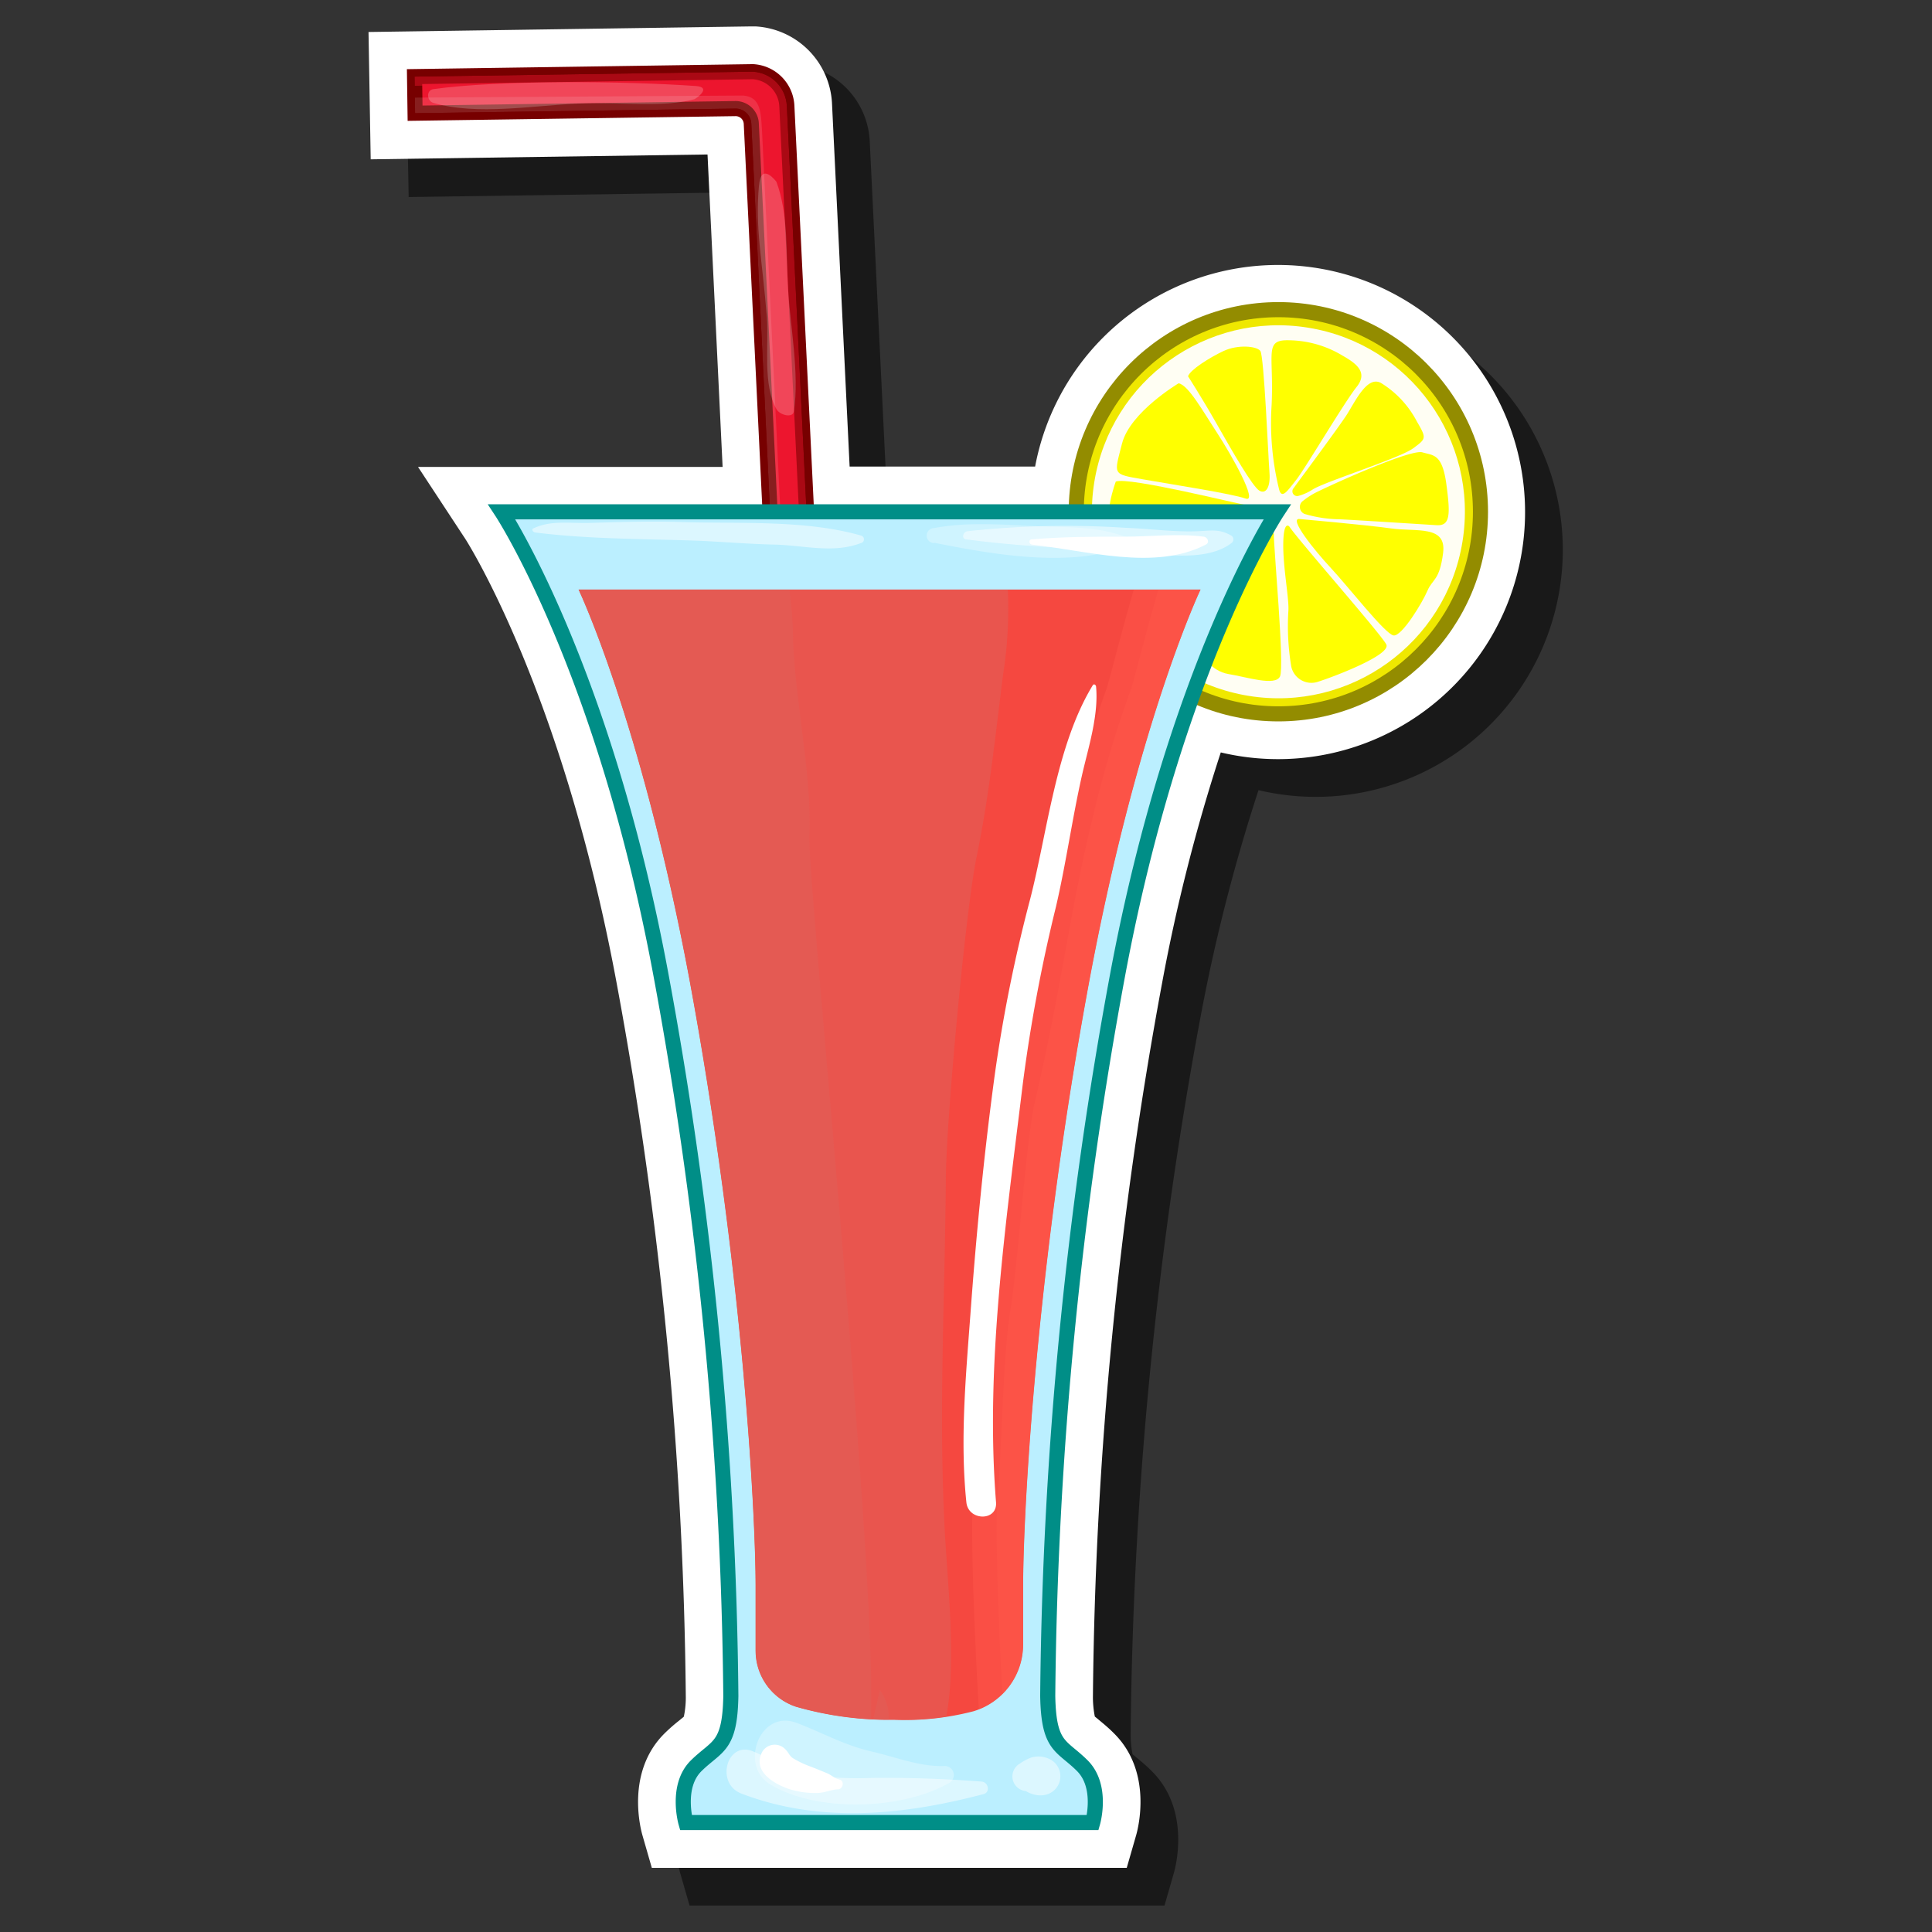 <svg id="Layer_54" data-name="Layer 54" xmlns="http://www.w3.org/2000/svg" xmlns:xlink="http://www.w3.org/1999/xlink" viewBox="0 0 256 256"><rect x="0" y="0" width="256" height="256" fill="#333333" stroke="none"/><defs><style>.cls-1{fill:none;}.cls-2{opacity:0.5;}.cls-3{fill:#fff;}.cls-4{fill:#efe800;stroke:#938c00;}.cls-14,.cls-4,.cls-8{stroke-miterlimit:10;stroke-width:2px;}.cls-5{fill:#fffef3;}.cls-6{fill:#ff0;}.cls-7{fill:#e7242b;}.cls-11,.cls-8{fill:#ed152e;}.cls-8{stroke:#700;}.cls-9{clip-path:url(#clip-path);}.cls-10{opacity:0.43;}.cls-12{opacity:0.12;}.cls-13{opacity:0.21;}.cls-14{fill:#bbefff;stroke:#008e87;}.cls-15{fill:#f74239;opacity:0.96;isolation:isolate;}.cls-16{opacity:0.49;}.cls-17{opacity:0.29;}.cls-18{clip-path:url(#clip-path-3);}.cls-19{opacity:0.65;}.cls-20{fill:#e25c56;}.cls-21{opacity:0.46;}.cls-22{fill:#ff574a;}</style><clipPath id="clip-path"><path class="cls-1" d="M105.47,138.71l4.83-.24L104.26,14A4.78,4.78,0,0,0,99.8,9.5h-.2l-44.67.65L55,15l42.44-.61a2.08,2.08,0,0,1,2.11,2Z"/></clipPath><clipPath id="clip-path-3"><path class="cls-1" d="M100.12,210.17h0v8.51a7.82,7.82,0,0,0,5.31,7.46,44.47,44.47,0,0,0,13,1.74A36.12,36.12,0,0,0,129,226.75a9.23,9.23,0,0,0,6.57-8.88v-7.66h0c0-9.08,1.58-41.63,8.83-80.54,6.41-34.24,14.68-51.55,14.68-51.55H76.66s8.26,17.31,14.67,51.55C98.54,168.54,100.12,201.09,100.12,210.17Z"/></clipPath></defs><path class="cls-2" d="M91.37,252.5l-1.25-4.34c-.24-.84-2.21-8.33,2.9-13.44.78-.77,1.44-1.32,2-1.76l.59-.49a12.13,12.13,0,0,0,.26-2.81,544.63,544.63,0,0,0-9.18-94.49c-7.27-39.06-20.06-58.86-20.19-59l-6.11-9.3h40.39l-2-41.4-44.63.64L53.83,9.24l50.68-.74h.59A10.75,10.75,0,0,1,115.24,18.6l2.34,48.22h24.58a32.74,32.74,0,1,1,24.6,37.88A236.62,236.62,0,0,0,159,135.17a544.63,544.63,0,0,0-9.18,94.49,13.1,13.1,0,0,0,.25,2.79l.58.48c.54.45,1.22,1,2,1.79,5.11,5.11,3.14,12.6,2.9,13.44l-1.25,4.34Z"/><path class="cls-3" d="M86.37,247.5l-1.25-4.34c-.24-.84-2.21-8.33,2.9-13.44.78-.77,1.44-1.32,2-1.76l.59-.49a12.13,12.13,0,0,0,.26-2.81,544.63,544.63,0,0,0-9.18-94.49c-7.27-39.06-20.06-58.86-20.19-59l-6.11-9.3H95.75l-2-41.4-44.63.64L48.83,4.24,99.51,3.5h.59A10.75,10.75,0,0,1,110.24,13.6l2.34,48.22h24.58a32.74,32.74,0,1,1,24.6,37.88A236.62,236.62,0,0,0,154,130.17a544.63,544.63,0,0,0-9.18,94.49,13.1,13.1,0,0,0,.25,2.79l.58.48c.54.45,1.22,1,2,1.79,5.11,5.11,3.14,12.6,2.9,13.44l-1.25,4.34Z"/><circle class="cls-4" cx="169.39" cy="67.81" r="26.78"/><circle class="cls-5" cx="169.39" cy="67.81" r="24.71" transform="translate(75.32 224.15) rotate(-80.78)"/><path class="cls-6" d="M169.5,64.9a36.86,36.86,0,0,1-1-11.29c.31-6.84-1.05-8.63,2.34-8.52a14,14,0,0,1,7,2c1.76,1,3.52,2.19,1.92,4.18s-6.88,10.91-8,12.31S169.88,66.19,169.5,64.9Z"/><path class="cls-6" d="M166.33,69.79S150.78,74.91,150,76.86s1.56,5.55,3.36,7,3.67,2.62,4.49,1.84S168.83,69,166.33,69.79Z"/><path class="cls-6" d="M172.86,68.1a1,1,0,0,1-.32-1.64,10.25,10.25,0,0,1,2.15-1.36c3.24-1.57,12.35-5.59,13.79-5.16s2.62.15,3.17,4.22.51,5.54-1.29,5.43-10.51-.67-12.81-.78A17.16,17.16,0,0,1,172.86,68.1Z"/><path class="cls-6" d="M157.42,49.86s1.84,2.85,3.83,6.36,4.73,8.29,5.63,8.8,1.48-.55,1.33-2.39S167.5,47.16,167,46.5s-3-.86-4.85,0S157.7,49,157.42,49.86Z"/><path class="cls-6" d="M147.85,63.81s-1.76,4.53-.63,7.74,1.18,4.61,3.32,3.59,13.8-6,15.36-6.14.78-1.83-.43-2S149.49,63.14,147.85,63.81Z"/><path class="cls-6" d="M168.79,70.76s-.31-1.21-1.56.12-7.31,13.83-7.82,14.77,1,3.28,3.4,3.67,6.18,1.64,6.8.31S168.75,72.4,168.79,70.76Z"/><path class="cls-6" d="M156.17,50.79s-6.45,3.83-7.5,8-1.37,4,2.81,4.73,11.8,1.91,13.56,2.54-1.91-5.86-3.75-8.67S157.46,51,156.17,50.79Z"/><path class="cls-6" d="M172.19,68.77s8.79.78,12.15,1.25,7.35-.47,6.88,3.24-1.41,3.44-2.07,5-3.4,6.1-4.5,5.94-6.09-6.57-8.28-8.91S170.71,68.61,172.19,68.77Z"/><path class="cls-6" d="M172,65.72a.63.63,0,0,1-.62-1c1.52-2.07,6.09-8.24,7.07-9.76,1.17-1.84,2.7-5.2,4.53-4.22a13.13,13.13,0,0,1,4.77,5.12c1.29,2.22,1.25,2.26-.51,3.55S175.75,63.77,174,64.82A6.73,6.73,0,0,1,172,65.72Z"/><path class="cls-6" d="M170.86,69.79s-.78-1-.82,2.26.82,7.39.67,9a32.52,32.52,0,0,0,.39,7.27,2.73,2.73,0,0,0,3.59,2c2.11-.67,9.69-3.56,9-4.93S172,71.54,170.86,69.79Z"/><path class="cls-7" d="M169.23,67.82H66.48S80,88.37,87.56,129.07a549.71,549.71,0,0,1,9.28,95.65h0c-.12,6.85-1.82,6.53-4.58,9.24s-1.38,7.54-1.38,7.54h53.91s1.38-4.78-1.38-7.54-4.46-2.39-4.58-9.24h0a549.71,549.71,0,0,1,9.28-95.65C155.73,88.37,169.23,67.82,169.23,67.82Z"/><path id="SVGID" class="cls-8" d="M105.47,138.71l4.83-.24L104.26,14A4.78,4.78,0,0,0,99.8,9.5h-.2l-44.67.65L55,15l42.44-.61a2.08,2.08,0,0,1,2.11,2Z"/><g class="cls-9"><g class="cls-10"><path class="cls-11" d="M108.88,140l4.86.93-6-130.39a4.77,4.77,0,0,0-4.46-4.5h-.2l-51.63.17L51,11.4,99.76,11a3.4,3.4,0,0,1,2.84,2.55Z"/></g></g><g class="cls-9"><g class="cls-12"><path class="cls-3" d="M102.15,142l4.82-.25-6-124.47c-.16-2.43-.16-4.46-2.55-4.62L44.68,13l.08,4.82,48.59.53a2.07,2.07,0,0,1,2.11,2Z"/></g></g><g class="cls-13"><path class="cls-3" d="M92,13.15c-4.26,1.17-10,.32-15.24.57-6,.24-13.58,1.62-19.34-.09-.85-.24-1-1.66,0-1.82,8.76-1.22,25.17-1.09,34.82-.41C94.33,11.57,92.34,13,92,13.15Z"/></g><g class="cls-13"><path class="cls-3" d="M102.88,24.09c1.62,4.34,1.26,9.61,1.54,14.15.28,4.9,1.54,11.39.77,16.29-.16.93-1.91.45-2.31-.32-1.83-3.29-1-8.35-1.26-12.08-.61-7.74-1.58-11.88-1.05-17.55C100.85,21.34,102.88,24.09,102.88,24.09Z"/></g><path class="cls-14" d="M169.23,67.82H66.48S80,88.37,87.56,129.07a549.71,549.71,0,0,1,9.28,95.65h0c-.12,6.85-1.82,6.53-4.58,9.24s-1.38,7.54-1.38,7.54h53.91s1.38-4.78-1.38-7.54-4.46-2.39-4.58-9.24h0a549.71,549.71,0,0,1,9.28-95.65C155.73,88.37,169.23,67.82,169.23,67.82Z"/><path class="cls-15" d="M100.12,210.17h0v8.51a7.82,7.82,0,0,0,5.31,7.46,44.47,44.47,0,0,0,13,1.74A36.12,36.12,0,0,0,129,226.75a9.23,9.23,0,0,0,6.57-8.88v-7.66h0c0-9.08,1.58-41.63,8.83-80.54,6.41-34.24,14.68-51.55,14.68-51.55H76.66s8.26,17.31,14.67,51.55C98.54,168.54,100.12,201.09,100.12,210.17Z"/><g class="cls-16"><path class="cls-3" d="M70.78,70.54c7,.89,14.1.85,21.2,1.09,3.52.13,7,.45,10.62.53,3.85.08,7.78,1.22,11.47-.2a.51.51,0,0,0,0-1c-7.34-2.11-16.26-1.54-23.92-1.79-4-.12-8,0-12,.12-2.63.08-5.1-.4-7.49.73-.25.08-.08.45.16.49Z"/></g><g class="cls-16"><path class="cls-3" d="M128.05,71.47c6.4.85,12.77,1.18,19.21,1.42,4.54.16,12.16,2.07,16-1a.6.6,0,0,0-.12-.93c-1.62-.9-2.56-.65-4.46-.57-3.12.12-6.36-.33-9.48-.45a121.23,121.23,0,0,0-21,.45c-.61.08-.85,1-.16,1.09Z"/></g><g class="cls-16"><path class="cls-3" d="M130.08,236.07c-4.79-.37-9.53-.53-14.35-.49a51.79,51.79,0,0,1-7.87-.28c-2.91-.41-5.43-2.15-8.1-3.24-3.45-1.42-5,4.25-1.54,5.59,10.45,4,21.44,2.88,32.1.08.93-.24.65-1.58-.24-1.66Z"/></g><g class="cls-16"><path class="cls-3" d="M136.24,237.37a2.46,2.46,0,0,1,.52,0c-.36-.08-.73-.21-1.09-.29.2.12.16.08-.16-.12a2.74,2.74,0,0,0,1.21.73,3.2,3.2,0,0,0,2,.08,2.52,2.52,0,0,0,.61-4.54,3.34,3.34,0,0,0-2.64-.36,6.17,6.17,0,0,0-1.54.81,1.95,1.95,0,0,0,1.06,3.65Z"/></g><g class="cls-17"><path class="cls-3" d="M125.25,234c-3.32.16-6.6-1.21-9.85-1.94-3.52-.81-6.52-2.52-9.85-3.77-4.86-1.87-7.7,5.67-3.44,8.18,6.2,3.73,17.51,3.37,23.75-.28a1.2,1.2,0,0,0-.61-2.19Z"/></g><g class="cls-17"><path class="cls-3" d="M123.79,71.92c7.74,1.54,17.88,3.36,25.46.48a.63.63,0,0,0,0-1.21c-3.69-1.46-7.83-1.3-11.76-1.46-4.54-.2-9.24-.61-13.7.24a1,1,0,0,0,0,2Z"/></g><path class="cls-3" d="M136.72,72.16c7.22.77,16.26,3.53,23.06,0,.57-.28.21-1-.28-1.05-3.44-.45-7,0-10.5,0-4.13,0-8.14,0-12.28.36-.44,0-.4.61,0,.69Z"/><path class="cls-3" d="M111.23,235.79c-.57-.09-1.1-.61-1.62-.82-.77-.32-1.54-.64-2.31-.93a12.8,12.8,0,0,1-2.11-1c-.61-.33-.65-.81-1.18-1.3a1.92,1.92,0,0,0-3,.37c-1.37,2.55,1.5,4.25,3.53,4.94a11.33,11.33,0,0,0,3.69.53c1,0,1.9-.45,2.8-.49.69,0,.93-1.17.16-1.29Z"/><g class="cls-18"><g class="cls-19"><path class="cls-20" d="M121.28,228l.12.12c-1,2.56-2.07,5.07-3.08,7.62,4.14-2.83,6.16-3.6,7.05-8.22,1.46-7.38.08-18.49-.24-25.82-.73-15.16.08-30.24.2-45.36,0-7.41,2.64-36,4.06-42.72,1.66-8,2.51-16.17,3.52-24.23a55.2,55.2,0,0,0,.61-11.56c-.32-4.13-1.62-8.1-1.82-12.24-.33-6.68-5.35-12.28-12.28-12.28C113,53.27,68,64.18,68.31,70.86c.2,4.06,5.51,6.77,6.32,10.74.65,3.25,8.35,44.22,7.7,52.78-.61,8,8.71,17.3,8.55,25.33-.36,16.21,5.88,32.67,8.31,48.92,1,7-5.23,13.37-3.53,19.62.86,3.16,11.31,5.63,14.23,7.33a10,10,0,0,0,4.58,1.22c5.92,0-4.62.24,1.74.08a6,6,0,0,0,5.07-8.92Z"/></g></g><g class="cls-18"><g class="cls-19"><path class="cls-20" d="M116.46,223.83l.12.12-1.83,8c3.61-3.49-7.78-114.26-7.49-121.11.32-8.15-1.83-17.55-2.15-25.7a57.59,57.59,0,0,0-1.3-11.51c-1-4-3-7.74-3.85-11.75-1.42-6.53-7.29-11.23-14.14-10.1-6.37,1.06-49,19.22-47.55,25.74.85,3.93,6.57,5.76,8,9.57,1.17,3.08,15.52,42.23,16.29,50.78.73,8,11.47,15.65,12.61,23.59,2.35,16.09,11.14,31.25,16.25,46.9,2.19,6.68-2.92,14-.24,19.94,1.33,3,12.07,3.69,15.24,4.9a9.85,9.85,0,0,0,4.74.45c5.83-1-4.5,1,1.7-.21a6,6,0,0,0,3.61-9.64Z"/></g></g><g class="cls-18"><g class="cls-21"><path class="cls-22" d="M174.74,56.11c-5.84-4-14.55.33-17.75,4.54-4.26,5.55-9.65,28.62-10.38,30.64A150.91,150.91,0,0,0,141.38,109c-3,12.45-3.89,21.53-7.49,37-1.18,5-2.23,21.44-3.25,27.56-1,5.84-1.13,18.81-1.7,24.72-.49,5.52.61,28.46,1.18,33.56.85,7.5,9.16,12.49,17.3,12.49,6.93,0,6.49-6.16,5.51-13.66-.44-3.61-1.9-7.46-5.47-9.12-1.13-.53-2.23-1-3.4-1.46-9-2.47.93,1,.48.69l4.42,4.42c2.31,3.77.81,5,1.1,1.09a36.83,36.83,0,0,1,1.17-4.94,82,82,0,0,0,1.62-13.79,198.07,198.07,0,0,1,2.56-23.95c1.58-9.12,3.89-17.91,4.5-27.2.6-8.87.73-17.63,2.06-26.42,1.3-8.59,2.15-17.19,4-25.7,1.21-5.59,3-10.94,3.85-16.62a150.18,150.18,0,0,1,2.59-14.83c.53-2.19.93-4.46,1.46-6.65.28-1.25,1.54-1.7,2.67-3.4,1.5-2.31.25-5.23-1.78-6.65Z"/></g></g><g class="cls-18"><g class="cls-21"><path class="cls-22" d="M178,56.11c-5.83-4-14.55.33-17.75,4.54-4.26,5.55-9.65,28.62-10.38,30.64A152.8,152.8,0,0,0,144.63,109c-3,12.45-3.9,21.53-7.5,37-1.18,5-2.23,21.44-3.24,27.56-1,5.84-1.14,18.81-1.71,24.72-.48,5.52.61,28.46,1.18,33.56.85,7.5,9.16,12.49,17.31,12.49,6.93,0,6.48-6.16,5.51-13.66-.45-3.61-1.91-7.46-5.47-9.12-1.14-.53-2.23-1-3.41-1.46-9-2.47.93,1,.49.69l4.42,4.42c2.31,3.77.81,5,1.09,1.09a36.83,36.83,0,0,1,1.17-4.94,83.05,83.05,0,0,0,1.63-13.79,196.06,196.06,0,0,1,2.55-23.95c1.58-9.12,3.89-17.91,4.5-27.2.61-8.87.73-17.63,2.07-26.42,1.29-8.59,2.14-17.19,4-25.7,1.21-5.59,3-10.94,3.85-16.62.73-5,1.38-10,2.59-14.83.53-2.19.93-4.46,1.46-6.65.29-1.25,1.54-1.7,2.68-3.4,1.54-2.31.24-5.23-1.79-6.65Z"/></g></g><path class="cls-3" d="M144.79,90.81c-4.87,8-6,19.49-8.31,28.41a198.1,198.1,0,0,0-4.7,23.42c-1.42,10.5-2.43,21-3.2,31.58-.61,8.19-1.38,16.66-.53,24.84.24,2.48,4.13,2.56,3.93,0-1.46-18.19,1.34-37.24,3.53-55.32a210.34,210.34,0,0,1,4.41-23.59c1.34-5.76,2.15-11.67,3.45-17.43.85-3.73,2.23-7.94,1.86-11.79-.08-.25-.32-.33-.44-.12Z"/></svg>